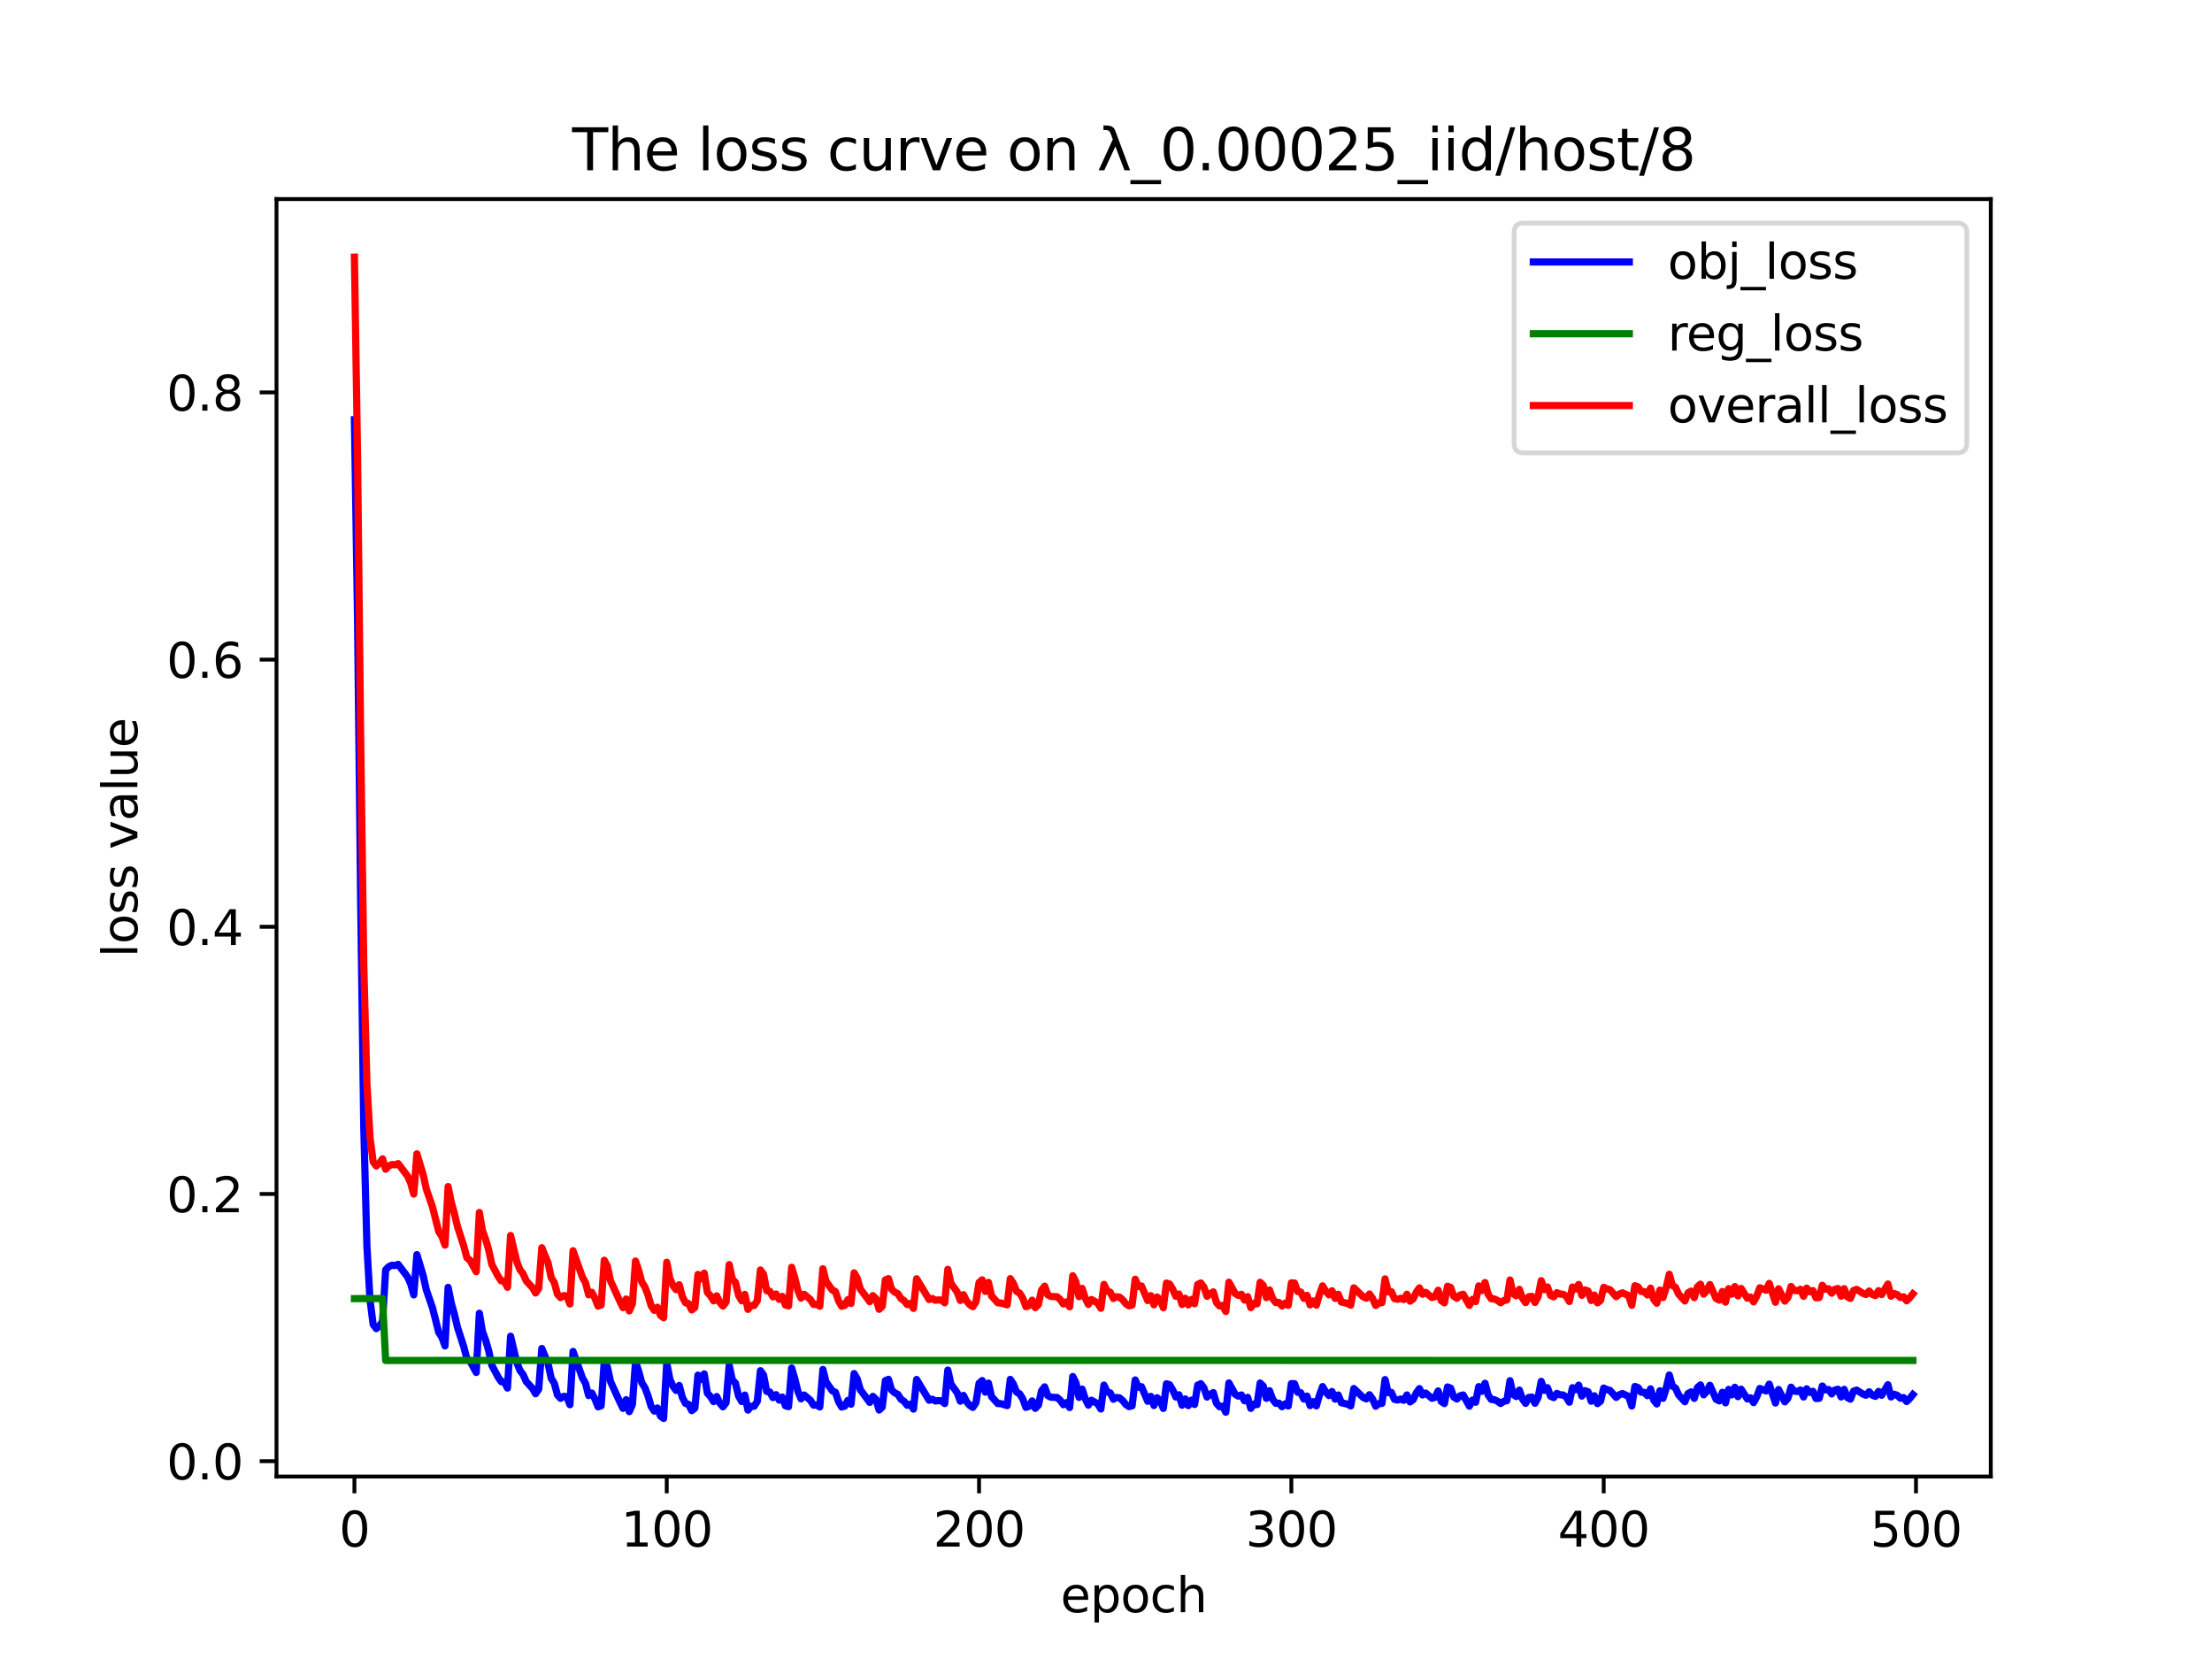 <?xml version="1.0" encoding="utf-8" standalone="no"?>
<!DOCTYPE svg PUBLIC "-//W3C//DTD SVG 1.1//EN"
  "http://www.w3.org/Graphics/SVG/1.1/DTD/svg11.dtd">
<svg xmlns:xlink="http://www.w3.org/1999/xlink" width="460.8pt" height="345.6pt" viewBox="0 0 460.8 345.6" xmlns="http://www.w3.org/2000/svg" version="1.1">
 <defs>
  <style type="text/css">*{stroke-linejoin: round; stroke-linecap: butt}</style>
 </defs>
 <g id="figure_1">
  <g id="patch_1">
   <path d="M 0 345.6 
L 460.8 345.6 
L 460.8 0 
L 0 0 
z
" style="fill: #ffffff"/>
  </g>
  <g id="axes_1">
   <g id="patch_2">
    <path d="M 57.6 307.584 
L 414.72 307.584 
L 414.72 41.472 
L 57.6 41.472 
z
" style="fill: #ffffff"/>
   </g>
   <g id="matplotlib.axis_1">
    <g id="xtick_1">
     <g id="line2d_1">
      <defs>
       <path id="m9afa1a0d72" d="M 0 0 
L 0 3.5 
" style="stroke: #000000; stroke-width: 0.8"/>
      </defs>
      <g>
       <use xlink:href="#m9afa1a0d72" x="73.833" y="307.584" style="stroke: #000000; stroke-width: 0.8"/>
      </g>
     </g>
     <g id="text_1">
      <!-- 0 -->
      <g transform="translate(70.651 322.182) scale(0.1 -0.1)">
       <defs>
        <path id="DejaVuSans-30" d="M 2034 4250 
Q 1547 4250 1301 3770 
Q 1056 3291 1056 2328 
Q 1056 1369 1301 889 
Q 1547 409 2034 409 
Q 2525 409 2770 889 
Q 3016 1369 3016 2328 
Q 3016 3291 2770 3770 
Q 2525 4250 2034 4250 
z
M 2034 4750 
Q 2819 4750 3233 4129 
Q 3647 3509 3647 2328 
Q 3647 1150 3233 529 
Q 2819 -91 2034 -91 
Q 1250 -91 836 529 
Q 422 1150 422 2328 
Q 422 3509 836 4129 
Q 1250 4750 2034 4750 
z
" transform="scale(0.016)"/>
       </defs>
       <use xlink:href="#DejaVuSans-30"/>
      </g>
     </g>
    </g>
    <g id="xtick_2">
     <g id="line2d_2">
      <g>
       <use xlink:href="#m9afa1a0d72" x="138.894" y="307.584" style="stroke: #000000; stroke-width: 0.8"/>
      </g>
     </g>
     <g id="text_2">
      <!-- 100 -->
      <g transform="translate(129.35 322.182) scale(0.1 -0.1)">
       <defs>
        <path id="DejaVuSans-31" d="M 794 531 
L 1825 531 
L 1825 4091 
L 703 3866 
L 703 4441 
L 1819 4666 
L 2450 4666 
L 2450 531 
L 3481 531 
L 3481 0 
L 794 0 
L 794 531 
z
" transform="scale(0.016)"/>
       </defs>
       <use xlink:href="#DejaVuSans-31"/>
       <use xlink:href="#DejaVuSans-30" x="63.623"/>
       <use xlink:href="#DejaVuSans-30" x="127.246"/>
      </g>
     </g>
    </g>
    <g id="xtick_3">
     <g id="line2d_3">
      <g>
       <use xlink:href="#m9afa1a0d72" x="203.955" y="307.584" style="stroke: #000000; stroke-width: 0.8"/>
      </g>
     </g>
     <g id="text_3">
      <!-- 200 -->
      <g transform="translate(194.411 322.182) scale(0.1 -0.1)">
       <defs>
        <path id="DejaVuSans-32" d="M 1228 531 
L 3431 531 
L 3431 0 
L 469 0 
L 469 531 
Q 828 903 1448 1529 
Q 2069 2156 2228 2338 
Q 2531 2678 2651 2914 
Q 2772 3150 2772 3378 
Q 2772 3750 2511 3984 
Q 2250 4219 1831 4219 
Q 1534 4219 1204 4116 
Q 875 4013 500 3803 
L 500 4441 
Q 881 4594 1212 4672 
Q 1544 4750 1819 4750 
Q 2544 4750 2975 4387 
Q 3406 4025 3406 3419 
Q 3406 3131 3298 2873 
Q 3191 2616 2906 2266 
Q 2828 2175 2409 1742 
Q 1991 1309 1228 531 
z
" transform="scale(0.016)"/>
       </defs>
       <use xlink:href="#DejaVuSans-32"/>
       <use xlink:href="#DejaVuSans-30" x="63.623"/>
       <use xlink:href="#DejaVuSans-30" x="127.246"/>
      </g>
     </g>
    </g>
    <g id="xtick_4">
     <g id="line2d_4">
      <g>
       <use xlink:href="#m9afa1a0d72" x="269.016" y="307.584" style="stroke: #000000; stroke-width: 0.8"/>
      </g>
     </g>
     <g id="text_4">
      <!-- 300 -->
      <g transform="translate(259.472 322.182) scale(0.1 -0.1)">
       <defs>
        <path id="DejaVuSans-33" d="M 2597 2516 
Q 3050 2419 3304 2112 
Q 3559 1806 3559 1356 
Q 3559 666 3084 287 
Q 2609 -91 1734 -91 
Q 1441 -91 1130 -33 
Q 819 25 488 141 
L 488 750 
Q 750 597 1062 519 
Q 1375 441 1716 441 
Q 2309 441 2620 675 
Q 2931 909 2931 1356 
Q 2931 1769 2642 2001 
Q 2353 2234 1838 2234 
L 1294 2234 
L 1294 2753 
L 1863 2753 
Q 2328 2753 2575 2939 
Q 2822 3125 2822 3475 
Q 2822 3834 2567 4026 
Q 2313 4219 1838 4219 
Q 1578 4219 1281 4162 
Q 984 4106 628 3988 
L 628 4550 
Q 988 4650 1302 4700 
Q 1616 4750 1894 4750 
Q 2613 4750 3031 4423 
Q 3450 4097 3450 3541 
Q 3450 3153 3228 2886 
Q 3006 2619 2597 2516 
z
" transform="scale(0.016)"/>
       </defs>
       <use xlink:href="#DejaVuSans-33"/>
       <use xlink:href="#DejaVuSans-30" x="63.623"/>
       <use xlink:href="#DejaVuSans-30" x="127.246"/>
      </g>
     </g>
    </g>
    <g id="xtick_5">
     <g id="line2d_5">
      <g>
       <use xlink:href="#m9afa1a0d72" x="334.077" y="307.584" style="stroke: #000000; stroke-width: 0.8"/>
      </g>
     </g>
     <g id="text_5">
      <!-- 400 -->
      <g transform="translate(324.533 322.182) scale(0.1 -0.1)">
       <defs>
        <path id="DejaVuSans-34" d="M 2419 4116 
L 825 1625 
L 2419 1625 
L 2419 4116 
z
M 2253 4666 
L 3047 4666 
L 3047 1625 
L 3713 1625 
L 3713 1100 
L 3047 1100 
L 3047 0 
L 2419 0 
L 2419 1100 
L 313 1100 
L 313 1709 
L 2253 4666 
z
" transform="scale(0.016)"/>
       </defs>
       <use xlink:href="#DejaVuSans-34"/>
       <use xlink:href="#DejaVuSans-30" x="63.623"/>
       <use xlink:href="#DejaVuSans-30" x="127.246"/>
      </g>
     </g>
    </g>
    <g id="xtick_6">
     <g id="line2d_6">
      <g>
       <use xlink:href="#m9afa1a0d72" x="399.138" y="307.584" style="stroke: #000000; stroke-width: 0.8"/>
      </g>
     </g>
     <g id="text_6">
      <!-- 500 -->
      <g transform="translate(389.594 322.182) scale(0.1 -0.1)">
       <defs>
        <path id="DejaVuSans-35" d="M 691 4666 
L 3169 4666 
L 3169 4134 
L 1269 4134 
L 1269 2991 
Q 1406 3038 1543 3061 
Q 1681 3084 1819 3084 
Q 2600 3084 3056 2656 
Q 3513 2228 3513 1497 
Q 3513 744 3044 326 
Q 2575 -91 1722 -91 
Q 1428 -91 1123 -41 
Q 819 9 494 109 
L 494 744 
Q 775 591 1075 516 
Q 1375 441 1709 441 
Q 2250 441 2565 725 
Q 2881 1009 2881 1497 
Q 2881 1984 2565 2268 
Q 2250 2553 1709 2553 
Q 1456 2553 1204 2497 
Q 953 2441 691 2322 
L 691 4666 
z
" transform="scale(0.016)"/>
       </defs>
       <use xlink:href="#DejaVuSans-35"/>
       <use xlink:href="#DejaVuSans-30" x="63.623"/>
       <use xlink:href="#DejaVuSans-30" x="127.246"/>
      </g>
     </g>
    </g>
    <g id="text_7">
     <!-- epoch -->
     <g transform="translate(220.932 335.861) scale(0.1 -0.1)">
      <defs>
       <path id="DejaVuSans-65" d="M 3597 1894 
L 3597 1613 
L 953 1613 
Q 991 1019 1311 708 
Q 1631 397 2203 397 
Q 2534 397 2845 478 
Q 3156 559 3463 722 
L 3463 178 
Q 3153 47 2828 -22 
Q 2503 -91 2169 -91 
Q 1331 -91 842 396 
Q 353 884 353 1716 
Q 353 2575 817 3079 
Q 1281 3584 2069 3584 
Q 2775 3584 3186 3129 
Q 3597 2675 3597 1894 
z
M 3022 2063 
Q 3016 2534 2758 2815 
Q 2500 3097 2075 3097 
Q 1594 3097 1305 2825 
Q 1016 2553 972 2059 
L 3022 2063 
z
" transform="scale(0.016)"/>
       <path id="DejaVuSans-70" d="M 1159 525 
L 1159 -1331 
L 581 -1331 
L 581 3500 
L 1159 3500 
L 1159 2969 
Q 1341 3281 1617 3432 
Q 1894 3584 2278 3584 
Q 2916 3584 3314 3078 
Q 3713 2572 3713 1747 
Q 3713 922 3314 415 
Q 2916 -91 2278 -91 
Q 1894 -91 1617 61 
Q 1341 213 1159 525 
z
M 3116 1747 
Q 3116 2381 2855 2742 
Q 2594 3103 2138 3103 
Q 1681 3103 1420 2742 
Q 1159 2381 1159 1747 
Q 1159 1113 1420 752 
Q 1681 391 2138 391 
Q 2594 391 2855 752 
Q 3116 1113 3116 1747 
z
" transform="scale(0.016)"/>
       <path id="DejaVuSans-6f" d="M 1959 3097 
Q 1497 3097 1228 2736 
Q 959 2375 959 1747 
Q 959 1119 1226 758 
Q 1494 397 1959 397 
Q 2419 397 2687 759 
Q 2956 1122 2956 1747 
Q 2956 2369 2687 2733 
Q 2419 3097 1959 3097 
z
M 1959 3584 
Q 2709 3584 3137 3096 
Q 3566 2609 3566 1747 
Q 3566 888 3137 398 
Q 2709 -91 1959 -91 
Q 1206 -91 779 398 
Q 353 888 353 1747 
Q 353 2609 779 3096 
Q 1206 3584 1959 3584 
z
" transform="scale(0.016)"/>
       <path id="DejaVuSans-63" d="M 3122 3366 
L 3122 2828 
Q 2878 2963 2633 3030 
Q 2388 3097 2138 3097 
Q 1578 3097 1268 2742 
Q 959 2388 959 1747 
Q 959 1106 1268 751 
Q 1578 397 2138 397 
Q 2388 397 2633 464 
Q 2878 531 3122 666 
L 3122 134 
Q 2881 22 2623 -34 
Q 2366 -91 2075 -91 
Q 1284 -91 818 406 
Q 353 903 353 1747 
Q 353 2603 823 3093 
Q 1294 3584 2113 3584 
Q 2378 3584 2631 3529 
Q 2884 3475 3122 3366 
z
" transform="scale(0.016)"/>
       <path id="DejaVuSans-68" d="M 3513 2113 
L 3513 0 
L 2938 0 
L 2938 2094 
Q 2938 2591 2744 2837 
Q 2550 3084 2163 3084 
Q 1697 3084 1428 2787 
Q 1159 2491 1159 1978 
L 1159 0 
L 581 0 
L 581 4863 
L 1159 4863 
L 1159 2956 
Q 1366 3272 1645 3428 
Q 1925 3584 2291 3584 
Q 2894 3584 3203 3211 
Q 3513 2838 3513 2113 
z
" transform="scale(0.016)"/>
      </defs>
      <use xlink:href="#DejaVuSans-65"/>
      <use xlink:href="#DejaVuSans-70" x="61.523"/>
      <use xlink:href="#DejaVuSans-6f" x="125"/>
      <use xlink:href="#DejaVuSans-63" x="186.182"/>
      <use xlink:href="#DejaVuSans-68" x="241.162"/>
     </g>
    </g>
   </g>
   <g id="matplotlib.axis_2">
    <g id="ytick_1">
     <g id="line2d_7">
      <defs>
       <path id="m47690a3ca1" d="M 0 0 
L -3.5 0 
" style="stroke: #000000; stroke-width: 0.8"/>
      </defs>
      <g>
       <use xlink:href="#m47690a3ca1" x="57.6" y="304.392" style="stroke: #000000; stroke-width: 0.8"/>
      </g>
     </g>
     <g id="text_8">
      <!-- 0.0 -->
      <g transform="translate(34.697 308.191) scale(0.1 -0.1)">
       <defs>
        <path id="DejaVuSans-2e" d="M 684 794 
L 1344 794 
L 1344 0 
L 684 0 
L 684 794 
z
" transform="scale(0.016)"/>
       </defs>
       <use xlink:href="#DejaVuSans-30"/>
       <use xlink:href="#DejaVuSans-2e" x="63.623"/>
       <use xlink:href="#DejaVuSans-30" x="95.41"/>
      </g>
     </g>
    </g>
    <g id="ytick_2">
     <g id="line2d_8">
      <g>
       <use xlink:href="#m47690a3ca1" x="57.6" y="248.731" style="stroke: #000000; stroke-width: 0.8"/>
      </g>
     </g>
     <g id="text_9">
      <!-- 0.2 -->
      <g transform="translate(34.697 252.53) scale(0.1 -0.1)">
       <use xlink:href="#DejaVuSans-30"/>
       <use xlink:href="#DejaVuSans-2e" x="63.623"/>
       <use xlink:href="#DejaVuSans-32" x="95.41"/>
      </g>
     </g>
    </g>
    <g id="ytick_3">
     <g id="line2d_9">
      <g>
       <use xlink:href="#m47690a3ca1" x="57.6" y="193.069" style="stroke: #000000; stroke-width: 0.8"/>
      </g>
     </g>
     <g id="text_10">
      <!-- 0.4 -->
      <g transform="translate(34.697 196.868) scale(0.1 -0.1)">
       <use xlink:href="#DejaVuSans-30"/>
       <use xlink:href="#DejaVuSans-2e" x="63.623"/>
       <use xlink:href="#DejaVuSans-34" x="95.41"/>
      </g>
     </g>
    </g>
    <g id="ytick_4">
     <g id="line2d_10">
      <g>
       <use xlink:href="#m47690a3ca1" x="57.6" y="137.408" style="stroke: #000000; stroke-width: 0.8"/>
      </g>
     </g>
     <g id="text_11">
      <!-- 0.6 -->
      <g transform="translate(34.697 141.207) scale(0.1 -0.1)">
       <defs>
        <path id="DejaVuSans-36" d="M 2113 2584 
Q 1688 2584 1439 2293 
Q 1191 2003 1191 1497 
Q 1191 994 1439 701 
Q 1688 409 2113 409 
Q 2538 409 2786 701 
Q 3034 994 3034 1497 
Q 3034 2003 2786 2293 
Q 2538 2584 2113 2584 
z
M 3366 4563 
L 3366 3988 
Q 3128 4100 2886 4159 
Q 2644 4219 2406 4219 
Q 1781 4219 1451 3797 
Q 1122 3375 1075 2522 
Q 1259 2794 1537 2939 
Q 1816 3084 2150 3084 
Q 2853 3084 3261 2657 
Q 3669 2231 3669 1497 
Q 3669 778 3244 343 
Q 2819 -91 2113 -91 
Q 1303 -91 875 529 
Q 447 1150 447 2328 
Q 447 3434 972 4092 
Q 1497 4750 2381 4750 
Q 2619 4750 2861 4703 
Q 3103 4656 3366 4563 
z
" transform="scale(0.016)"/>
       </defs>
       <use xlink:href="#DejaVuSans-30"/>
       <use xlink:href="#DejaVuSans-2e" x="63.623"/>
       <use xlink:href="#DejaVuSans-36" x="95.41"/>
      </g>
     </g>
    </g>
    <g id="ytick_5">
     <g id="line2d_11">
      <g>
       <use xlink:href="#m47690a3ca1" x="57.6" y="81.746" style="stroke: #000000; stroke-width: 0.8"/>
      </g>
     </g>
     <g id="text_12">
      <!-- 0.8 -->
      <g transform="translate(34.697 85.545) scale(0.1 -0.1)">
       <defs>
        <path id="DejaVuSans-38" d="M 2034 2216 
Q 1584 2216 1326 1975 
Q 1069 1734 1069 1313 
Q 1069 891 1326 650 
Q 1584 409 2034 409 
Q 2484 409 2743 651 
Q 3003 894 3003 1313 
Q 3003 1734 2745 1975 
Q 2488 2216 2034 2216 
z
M 1403 2484 
Q 997 2584 770 2862 
Q 544 3141 544 3541 
Q 544 4100 942 4425 
Q 1341 4750 2034 4750 
Q 2731 4750 3128 4425 
Q 3525 4100 3525 3541 
Q 3525 3141 3298 2862 
Q 3072 2584 2669 2484 
Q 3125 2378 3379 2068 
Q 3634 1759 3634 1313 
Q 3634 634 3220 271 
Q 2806 -91 2034 -91 
Q 1263 -91 848 271 
Q 434 634 434 1313 
Q 434 1759 690 2068 
Q 947 2378 1403 2484 
z
M 1172 3481 
Q 1172 3119 1398 2916 
Q 1625 2713 2034 2713 
Q 2441 2713 2670 2916 
Q 2900 3119 2900 3481 
Q 2900 3844 2670 4047 
Q 2441 4250 2034 4250 
Q 1625 4250 1398 4047 
Q 1172 3844 1172 3481 
z
" transform="scale(0.016)"/>
       </defs>
       <use xlink:href="#DejaVuSans-30"/>
       <use xlink:href="#DejaVuSans-2e" x="63.623"/>
       <use xlink:href="#DejaVuSans-38" x="95.41"/>
      </g>
     </g>
    </g>
    <g id="text_13">
     <!-- loss value -->
     <g transform="translate(28.617 199.433) rotate(-90) scale(0.1 -0.1)">
      <defs>
       <path id="DejaVuSans-6c" d="M 603 4863 
L 1178 4863 
L 1178 0 
L 603 0 
L 603 4863 
z
" transform="scale(0.016)"/>
       <path id="DejaVuSans-73" d="M 2834 3397 
L 2834 2853 
Q 2591 2978 2328 3040 
Q 2066 3103 1784 3103 
Q 1356 3103 1142 2972 
Q 928 2841 928 2578 
Q 928 2378 1081 2264 
Q 1234 2150 1697 2047 
L 1894 2003 
Q 2506 1872 2764 1633 
Q 3022 1394 3022 966 
Q 3022 478 2636 193 
Q 2250 -91 1575 -91 
Q 1294 -91 989 -36 
Q 684 19 347 128 
L 347 722 
Q 666 556 975 473 
Q 1284 391 1588 391 
Q 1994 391 2212 530 
Q 2431 669 2431 922 
Q 2431 1156 2273 1281 
Q 2116 1406 1581 1522 
L 1381 1569 
Q 847 1681 609 1914 
Q 372 2147 372 2553 
Q 372 3047 722 3315 
Q 1072 3584 1716 3584 
Q 2034 3584 2315 3537 
Q 2597 3491 2834 3397 
z
" transform="scale(0.016)"/>
       <path id="DejaVuSans-20" transform="scale(0.016)"/>
       <path id="DejaVuSans-76" d="M 191 3500 
L 800 3500 
L 1894 563 
L 2988 3500 
L 3597 3500 
L 2284 0 
L 1503 0 
L 191 3500 
z
" transform="scale(0.016)"/>
       <path id="DejaVuSans-61" d="M 2194 1759 
Q 1497 1759 1228 1600 
Q 959 1441 959 1056 
Q 959 750 1161 570 
Q 1363 391 1709 391 
Q 2188 391 2477 730 
Q 2766 1069 2766 1631 
L 2766 1759 
L 2194 1759 
z
M 3341 1997 
L 3341 0 
L 2766 0 
L 2766 531 
Q 2569 213 2275 61 
Q 1981 -91 1556 -91 
Q 1019 -91 701 211 
Q 384 513 384 1019 
Q 384 1609 779 1909 
Q 1175 2209 1959 2209 
L 2766 2209 
L 2766 2266 
Q 2766 2663 2505 2880 
Q 2244 3097 1772 3097 
Q 1472 3097 1187 3025 
Q 903 2953 641 2809 
L 641 3341 
Q 956 3463 1253 3523 
Q 1550 3584 1831 3584 
Q 2591 3584 2966 3190 
Q 3341 2797 3341 1997 
z
" transform="scale(0.016)"/>
       <path id="DejaVuSans-75" d="M 544 1381 
L 544 3500 
L 1119 3500 
L 1119 1403 
Q 1119 906 1312 657 
Q 1506 409 1894 409 
Q 2359 409 2629 706 
Q 2900 1003 2900 1516 
L 2900 3500 
L 3475 3500 
L 3475 0 
L 2900 0 
L 2900 538 
Q 2691 219 2414 64 
Q 2138 -91 1772 -91 
Q 1169 -91 856 284 
Q 544 659 544 1381 
z
M 1991 3584 
L 1991 3584 
z
" transform="scale(0.016)"/>
      </defs>
      <use xlink:href="#DejaVuSans-6c"/>
      <use xlink:href="#DejaVuSans-6f" x="27.783"/>
      <use xlink:href="#DejaVuSans-73" x="88.965"/>
      <use xlink:href="#DejaVuSans-73" x="141.064"/>
      <use xlink:href="#DejaVuSans-20" x="193.164"/>
      <use xlink:href="#DejaVuSans-76" x="224.951"/>
      <use xlink:href="#DejaVuSans-61" x="284.131"/>
      <use xlink:href="#DejaVuSans-6c" x="345.41"/>
      <use xlink:href="#DejaVuSans-75" x="373.193"/>
      <use xlink:href="#DejaVuSans-65" x="436.572"/>
     </g>
    </g>
   </g>
   <g id="line2d_12">
    <path d="M 73.833 87.431 
L 74.483 128.895 
L 75.134 187.93 
L 75.785 235.048 
L 76.435 259.646 
L 77.086 270.845 
L 77.736 275.9 
L 78.387 276.776 
L 79.038 276.198 
L 79.688 275.289 
L 80.339 264.544 
L 80.989 263.858 
L 81.64 263.58 
L 82.291 263.638 
L 82.941 263.393 
L 84.893 265.993 
L 85.544 267.43 
L 86.194 269.753 
L 86.845 261.365 
L 88.146 265.686 
L 88.797 268.655 
L 90.098 272.451 
L 91.399 277.568 
L 92.05 278.569 
L 92.7 280.381 
L 93.351 268.185 
L 94.002 271.438 
L 94.652 273.751 
L 95.303 276.517 
L 96.604 280.532 
L 97.255 283.007 
L 97.905 283.517 
L 99.207 285.91 
L 99.857 273.567 
L 100.508 277.383 
L 101.158 279.155 
L 101.809 281.403 
L 102.46 284.418 
L 103.761 286.861 
L 104.411 287.823 
L 105.062 287.867 
L 105.713 289.158 
L 106.363 278.359 
L 107.664 283.835 
L 108.315 285.496 
L 108.966 286.325 
L 109.616 287.8 
L 110.918 289.222 
L 111.568 290.34 
L 112.219 289.406 
L 112.869 280.913 
L 114.171 284.066 
L 114.821 287.123 
L 115.472 288.167 
L 116.122 290.584 
L 116.773 291.299 
L 117.424 290.887 
L 118.074 290.955 
L 118.725 292.628 
L 119.375 281.531 
L 121.327 287.046 
L 121.978 288.192 
L 122.629 290.722 
L 123.279 290.187 
L 123.93 291.421 
L 124.58 293.064 
L 125.231 292.848 
L 125.882 283.511 
L 126.532 284.773 
L 127.183 287.811 
L 129.135 292.065 
L 129.785 293.389 
L 130.436 291.583 
L 131.086 294.066 
L 131.737 292.606 
L 132.388 283.684 
L 133.038 285.592 
L 133.689 288.031 
L 134.339 289.072 
L 134.99 290.771 
L 135.641 292.975 
L 136.291 293.953 
L 136.942 293.312 
L 137.593 295.004 
L 138.243 295.488 
L 138.894 283.935 
L 139.544 287.309 
L 140.195 288.772 
L 140.846 289.651 
L 141.496 288.619 
L 142.147 291.108 
L 142.797 292.358 
L 143.448 292.545 
L 144.099 293.863 
L 144.749 293.346 
L 145.4 286.468 
L 146.05 287.368 
L 146.701 286.205 
L 147.352 290.216 
L 148.002 290.915 
L 148.653 291.976 
L 149.304 290.932 
L 149.954 292.299 
L 150.605 293.062 
L 151.255 292.212 
L 151.906 284.424 
L 152.557 287.474 
L 153.207 288.125 
L 153.858 290.815 
L 154.508 291.965 
L 155.159 290.617 
L 155.81 293.75 
L 156.46 292.963 
L 157.111 292.942 
L 157.761 291.913 
L 158.412 285.54 
L 159.063 286.44 
L 159.713 289.858 
L 160.364 289.976 
L 161.015 291.147 
L 161.665 290.538 
L 162.316 291.659 
L 162.966 291.04 
L 163.617 292.845 
L 164.268 293.033 
L 164.918 284.987 
L 165.569 287.194 
L 166.219 289.845 
L 166.87 291.406 
L 167.521 290.609 
L 168.822 291.695 
L 169.472 292.721 
L 170.123 292.689 
L 170.774 293.093 
L 171.424 285.282 
L 172.075 287.89 
L 173.376 289.721 
L 174.027 290.028 
L 174.677 291.96 
L 175.328 293.105 
L 175.979 292.924 
L 176.629 291.725 
L 177.28 292.523 
L 177.93 286.14 
L 178.581 287.268 
L 179.232 289.531 
L 180.533 291.254 
L 181.183 292.153 
L 181.834 290.885 
L 182.485 291.537 
L 183.135 293.735 
L 183.786 293.116 
L 184.436 287.606 
L 185.087 287.338 
L 185.738 289.568 
L 186.388 290.15 
L 187.039 290.471 
L 187.69 291.498 
L 188.34 291.927 
L 188.991 292.745 
L 189.641 292.514 
L 190.292 293.544 
L 190.943 287.369 
L 193.545 291.693 
L 194.196 291.472 
L 194.846 291.849 
L 195.497 291.773 
L 196.147 291.817 
L 196.798 292.381 
L 197.449 285.413 
L 198.099 288.329 
L 199.401 290.135 
L 200.051 291.892 
L 200.702 290.691 
L 201.352 291.991 
L 202.003 292.759 
L 202.654 293.188 
L 203.304 292.197 
L 203.955 288.157 
L 204.605 287.596 
L 205.256 290.01 
L 205.907 288.125 
L 206.557 290.941 
L 207.858 292.383 
L 208.509 292.406 
L 209.81 292.813 
L 210.461 287.351 
L 211.112 288.335 
L 211.762 289.994 
L 212.413 290.358 
L 213.063 291.415 
L 213.714 293.188 
L 214.365 292.951 
L 215.015 291.833 
L 215.666 293.391 
L 216.316 292.716 
L 216.967 289.74 
L 217.618 288.91 
L 218.268 290.726 
L 218.919 291.065 
L 220.22 291.127 
L 220.871 291.698 
L 221.521 292.628 
L 222.172 292.184 
L 222.822 293.215 
L 223.473 286.747 
L 224.124 288.004 
L 224.774 291.1 
L 225.425 289.384 
L 226.076 291.402 
L 226.726 292.718 
L 227.377 291.693 
L 228.678 292.447 
L 229.329 293.518 
L 229.979 288.543 
L 230.63 289.96 
L 231.28 290.167 
L 231.931 291.481 
L 232.582 291.118 
L 233.232 291.209 
L 233.883 291.764 
L 234.533 292.582 
L 235.184 293.014 
L 235.835 292.858 
L 236.485 287.473 
L 237.136 288.987 
L 237.787 288.869 
L 239.088 291.915 
L 239.738 290.892 
L 240.389 292.794 
L 241.04 291.177 
L 241.69 291.795 
L 242.341 293.404 
L 242.991 288.268 
L 243.642 288.468 
L 244.293 289.537 
L 244.943 291.021 
L 245.594 290.556 
L 246.244 292.732 
L 246.895 291.421 
L 247.546 292.811 
L 248.196 291.677 
L 248.847 292.579 
L 249.498 288.558 
L 250.148 288.25 
L 250.799 289.126 
L 251.449 291.03 
L 252.1 290.484 
L 252.751 290.1 
L 253.401 292.309 
L 254.052 293.042 
L 254.702 292.918 
L 255.353 294.19 
L 256.004 288.092 
L 257.305 290.453 
L 257.955 290.838 
L 258.606 290.601 
L 259.257 291.809 
L 259.907 291.097 
L 260.558 293.393 
L 261.208 292.499 
L 261.859 292.606 
L 262.51 288.116 
L 263.16 288.74 
L 263.811 291.306 
L 264.462 289.711 
L 265.112 291.491 
L 265.763 292.333 
L 266.413 292.303 
L 267.064 293.039 
L 267.715 292.451 
L 268.365 292.894 
L 269.016 288.234 
L 269.666 288.25 
L 270.317 290.029 
L 270.968 290.134 
L 271.618 291.455 
L 272.269 290.834 
L 272.919 292.819 
L 273.57 291.992 
L 274.221 292.873 
L 274.871 290.622 
L 275.522 288.849 
L 276.173 289.958 
L 276.823 290.717 
L 277.474 289.869 
L 278.124 291.463 
L 278.775 290.599 
L 279.426 292.215 
L 280.727 292.52 
L 281.377 292.877 
L 282.028 289.257 
L 283.98 291.13 
L 284.63 291.412 
L 285.281 290.55 
L 285.932 291.455 
L 286.582 292.937 
L 287.233 292.41 
L 287.884 292.355 
L 288.534 287.395 
L 289.185 290.108 
L 289.835 290.051 
L 290.486 291.51 
L 291.137 291.65 
L 291.787 291.443 
L 292.438 291.707 
L 293.088 290.597 
L 293.739 292.041 
L 294.39 291.571 
L 295.04 290.166 
L 295.691 289.27 
L 296.341 290.594 
L 296.992 290.199 
L 298.293 291.289 
L 298.944 291.101 
L 299.595 289.759 
L 300.245 291.953 
L 300.896 292.388 
L 301.546 288.926 
L 302.197 289.185 
L 302.848 291.024 
L 303.498 291.437 
L 304.149 290.781 
L 304.799 290.596 
L 306.101 292.921 
L 306.751 291.663 
L 307.402 292.118 
L 308.052 288.856 
L 308.703 289.84 
L 309.354 288.158 
L 310.004 290.605 
L 310.655 291.526 
L 311.305 291.586 
L 311.956 291.89 
L 312.607 292.378 
L 313.257 291.921 
L 313.908 291.785 
L 314.559 287.627 
L 315.209 290.475 
L 315.86 290.921 
L 316.51 289.582 
L 317.161 291.434 
L 317.812 292.346 
L 318.462 291.118 
L 319.113 291.033 
L 319.763 292.319 
L 320.414 291.096 
L 321.065 287.762 
L 321.715 289.638 
L 322.366 289.08 
L 323.016 290.854 
L 323.667 291.142 
L 324.318 290.269 
L 324.968 290.556 
L 325.619 290.598 
L 326.27 291.02 
L 326.92 292.107 
L 327.571 289.086 
L 328.221 289.503 
L 328.872 288.556 
L 329.523 290.829 
L 330.173 289.693 
L 330.824 289.933 
L 331.474 291.905 
L 332.125 290.766 
L 332.776 292.396 
L 333.426 291.884 
L 334.077 289.159 
L 334.727 289.467 
L 335.378 289.645 
L 336.679 291.102 
L 337.33 290.563 
L 337.981 290.3 
L 339.282 290.9 
L 339.932 292.904 
L 340.583 288.82 
L 341.234 289.06 
L 341.884 290.024 
L 342.535 290.054 
L 343.185 290.744 
L 343.836 289.326 
L 344.487 291.659 
L 345.137 292.469 
L 345.788 289.723 
L 346.438 291.293 
L 347.089 289.203 
L 347.74 286.432 
L 348.39 288.758 
L 349.041 289.164 
L 349.691 290.587 
L 350.993 291.999 
L 351.643 290.309 
L 352.294 289.954 
L 352.945 291.305 
L 353.595 289.054 
L 354.246 288.5 
L 354.896 290.57 
L 355.547 289.856 
L 356.198 288.578 
L 357.499 291.489 
L 358.149 291.83 
L 358.8 290.033 
L 359.451 292.239 
L 360.101 289.44 
L 360.752 290.58 
L 361.402 288.997 
L 362.053 290.95 
L 362.704 289.394 
L 364.005 291.43 
L 364.656 291.181 
L 365.306 292.19 
L 365.957 290.997 
L 366.607 289.245 
L 367.909 289.768 
L 368.559 288.339 
L 369.86 292.275 
L 370.511 289.458 
L 371.812 292.03 
L 372.463 291.255 
L 373.113 288.975 
L 373.764 289.797 
L 374.415 289.877 
L 375.065 289.557 
L 375.716 291.021 
L 376.367 289.321 
L 377.017 290.07 
L 377.668 289.835 
L 378.318 291.343 
L 378.969 291.289 
L 379.62 288.729 
L 380.27 289.535 
L 380.921 289.458 
L 381.571 290.386 
L 382.222 289.574 
L 382.873 289.408 
L 383.523 291.004 
L 384.174 289.434 
L 384.824 291.129 
L 385.475 291.466 
L 386.126 289.813 
L 386.776 289.576 
L 388.078 290.409 
L 388.728 290.654 
L 389.379 289.932 
L 390.029 290.636 
L 390.68 290.885 
L 391.331 289.858 
L 391.981 290.663 
L 393.282 288.468 
L 393.933 291.009 
L 394.584 290.453 
L 395.234 290.668 
L 395.885 291.281 
L 396.535 291.136 
L 397.186 291.962 
L 397.837 291.328 
L 398.487 290.52 
L 398.487 290.52 
" clip-path="url(#p172cbac080)" style="fill: none; stroke: #0000ff; stroke-width: 1.5; stroke-linecap: square"/>
   </g>
   <g id="line2d_13">
    <path d="M 73.833 270.529 
L 79.688 270.507 
L 80.339 283.417 
L 97.905 283.396 
L 398.487 283.409 
L 398.487 283.409 
" clip-path="url(#p172cbac080)" style="fill: none; stroke: #008000; stroke-width: 1.5; stroke-linecap: square"/>
   </g>
   <g id="line2d_14">
    <path d="M 73.833 53.568 
L 74.483 95.031 
L 75.134 154.065 
L 75.785 201.181 
L 76.435 225.776 
L 77.086 236.972 
L 77.736 242.024 
L 78.387 242.897 
L 79.038 242.316 
L 79.688 241.404 
L 80.339 243.569 
L 80.989 242.878 
L 81.64 242.596 
L 82.291 242.65 
L 82.941 242.402 
L 84.893 244.993 
L 85.544 246.427 
L 86.194 248.748 
L 86.845 240.365 
L 88.146 244.685 
L 88.797 247.653 
L 90.098 251.449 
L 91.399 256.566 
L 92.05 257.566 
L 92.7 259.378 
L 93.351 247.187 
L 94.002 250.44 
L 94.652 252.754 
L 95.303 255.52 
L 96.604 259.536 
L 97.255 262.011 
L 97.905 262.521 
L 99.207 264.915 
L 99.857 252.575 
L 100.508 256.391 
L 101.158 258.163 
L 101.809 260.412 
L 102.46 263.428 
L 103.761 265.871 
L 104.411 266.833 
L 105.062 266.877 
L 105.713 268.168 
L 106.363 257.372 
L 107.664 262.848 
L 108.315 264.51 
L 108.966 265.339 
L 109.616 266.814 
L 110.918 268.236 
L 111.568 269.353 
L 112.219 268.419 
L 112.869 259.929 
L 114.171 263.082 
L 114.821 266.139 
L 115.472 267.183 
L 116.122 269.6 
L 116.773 270.315 
L 117.424 269.903 
L 118.074 269.97 
L 118.725 271.643 
L 119.375 260.548 
L 121.327 266.063 
L 121.978 267.209 
L 122.629 269.739 
L 123.279 269.203 
L 123.93 270.438 
L 124.58 272.08 
L 125.231 271.864 
L 125.882 262.529 
L 126.532 263.791 
L 127.183 266.828 
L 129.135 271.082 
L 129.785 272.406 
L 130.436 270.599 
L 131.086 273.083 
L 131.737 271.622 
L 132.388 262.702 
L 133.038 264.61 
L 133.689 267.048 
L 134.339 268.09 
L 134.99 269.788 
L 135.641 271.992 
L 136.291 272.97 
L 136.942 272.328 
L 137.593 274.02 
L 138.243 274.504 
L 138.894 262.953 
L 139.544 266.326 
L 140.195 267.789 
L 140.846 268.668 
L 141.496 267.636 
L 142.147 270.125 
L 142.797 271.375 
L 143.448 271.562 
L 144.099 272.88 
L 144.749 272.363 
L 145.4 265.485 
L 146.05 266.386 
L 146.701 265.222 
L 147.352 269.233 
L 148.002 269.932 
L 148.653 270.993 
L 149.304 269.949 
L 149.954 271.316 
L 150.605 272.079 
L 151.255 271.229 
L 151.906 263.441 
L 152.557 266.492 
L 153.207 267.143 
L 153.858 269.833 
L 154.508 270.983 
L 155.159 269.634 
L 155.81 272.768 
L 156.46 271.981 
L 157.111 271.959 
L 157.761 270.93 
L 158.412 264.557 
L 159.063 265.457 
L 159.713 268.875 
L 160.364 268.993 
L 161.015 270.164 
L 161.665 269.556 
L 162.316 270.677 
L 162.966 270.057 
L 163.617 271.862 
L 164.268 272.05 
L 164.918 264.004 
L 165.569 266.211 
L 166.219 268.863 
L 166.87 270.423 
L 167.521 269.627 
L 168.822 270.712 
L 169.472 271.738 
L 170.123 271.706 
L 170.774 272.11 
L 171.424 264.3 
L 172.075 266.908 
L 173.376 268.739 
L 174.027 269.046 
L 174.677 270.977 
L 175.328 272.122 
L 175.979 271.941 
L 176.629 270.742 
L 177.28 271.54 
L 177.93 265.158 
L 178.581 266.286 
L 179.232 268.549 
L 180.533 270.271 
L 181.183 271.17 
L 181.834 269.902 
L 182.485 270.555 
L 183.135 272.752 
L 183.786 272.133 
L 184.436 266.623 
L 185.087 266.355 
L 185.738 268.586 
L 186.388 269.167 
L 187.039 269.488 
L 187.69 270.516 
L 188.34 270.945 
L 188.991 271.763 
L 189.641 271.531 
L 190.292 272.562 
L 190.943 266.386 
L 193.545 270.71 
L 194.196 270.49 
L 194.846 270.866 
L 195.497 270.79 
L 196.147 270.835 
L 196.798 271.399 
L 197.449 264.43 
L 198.099 267.347 
L 199.401 269.153 
L 200.051 270.909 
L 200.702 269.708 
L 201.352 271.008 
L 202.003 271.776 
L 202.654 272.205 
L 203.304 271.214 
L 203.955 267.175 
L 204.605 266.614 
L 205.256 269.028 
L 205.907 267.143 
L 206.557 269.958 
L 207.858 271.4 
L 208.509 271.423 
L 209.81 271.83 
L 210.461 266.368 
L 211.112 267.353 
L 211.762 269.011 
L 212.413 269.375 
L 213.063 270.432 
L 213.714 272.205 
L 214.365 271.969 
L 215.015 270.85 
L 215.666 272.408 
L 216.316 271.733 
L 216.967 268.757 
L 217.618 267.928 
L 218.268 269.743 
L 218.919 270.082 
L 220.22 270.144 
L 220.871 270.716 
L 221.521 271.646 
L 222.172 271.202 
L 222.822 272.232 
L 223.473 265.764 
L 224.124 267.022 
L 224.774 270.117 
L 225.425 268.401 
L 226.076 270.419 
L 226.726 271.735 
L 227.377 270.711 
L 228.678 271.464 
L 229.329 272.535 
L 229.979 267.561 
L 230.63 268.977 
L 231.28 269.184 
L 231.931 270.498 
L 232.582 270.135 
L 233.232 270.226 
L 233.883 270.781 
L 234.533 271.599 
L 235.184 272.031 
L 235.835 271.875 
L 236.485 266.49 
L 237.136 268.004 
L 237.787 267.886 
L 239.088 270.932 
L 239.738 269.91 
L 240.389 271.811 
L 241.04 270.194 
L 241.69 270.812 
L 242.341 272.422 
L 242.991 267.285 
L 243.642 267.485 
L 244.293 268.554 
L 244.943 270.038 
L 245.594 269.573 
L 246.244 271.749 
L 246.895 270.438 
L 247.546 271.828 
L 248.196 270.694 
L 248.847 271.596 
L 249.498 267.576 
L 250.148 267.267 
L 250.799 268.143 
L 251.449 270.047 
L 252.1 269.502 
L 252.751 269.117 
L 253.401 271.326 
L 254.052 272.059 
L 254.702 271.935 
L 255.353 273.207 
L 256.004 267.109 
L 257.305 269.47 
L 257.955 269.855 
L 258.606 269.618 
L 259.257 270.826 
L 259.907 270.114 
L 260.558 272.41 
L 261.208 271.516 
L 261.859 271.623 
L 262.51 267.133 
L 263.16 267.757 
L 263.811 270.323 
L 264.462 268.728 
L 265.112 270.508 
L 265.763 271.35 
L 266.413 271.32 
L 267.064 272.056 
L 267.715 271.468 
L 268.365 271.911 
L 269.016 267.251 
L 269.666 267.267 
L 270.317 269.046 
L 270.968 269.151 
L 271.618 270.473 
L 272.269 269.851 
L 272.919 271.836 
L 273.57 271.009 
L 274.221 271.89 
L 274.871 269.639 
L 275.522 267.866 
L 276.173 268.975 
L 276.823 269.734 
L 277.474 268.886 
L 278.124 270.48 
L 278.775 269.616 
L 279.426 271.232 
L 280.727 271.537 
L 281.377 271.894 
L 282.028 268.274 
L 283.98 270.147 
L 284.63 270.429 
L 285.281 269.567 
L 285.932 270.473 
L 286.582 271.954 
L 287.233 271.427 
L 287.884 271.372 
L 288.534 266.412 
L 289.185 269.125 
L 289.835 269.068 
L 290.486 270.527 
L 291.137 270.667 
L 291.787 270.46 
L 292.438 270.724 
L 293.088 269.614 
L 293.739 271.058 
L 294.39 270.588 
L 295.04 269.183 
L 295.691 268.287 
L 296.341 269.611 
L 296.992 269.216 
L 298.293 270.306 
L 298.944 270.118 
L 299.595 268.776 
L 300.245 270.97 
L 300.896 271.405 
L 301.546 267.943 
L 302.197 268.202 
L 302.848 270.041 
L 303.498 270.454 
L 304.149 269.798 
L 304.799 269.613 
L 306.101 271.938 
L 306.751 270.68 
L 307.402 271.135 
L 308.052 267.873 
L 308.703 268.857 
L 309.354 267.175 
L 310.004 269.622 
L 310.655 270.543 
L 311.305 270.603 
L 311.956 270.907 
L 312.607 271.395 
L 313.257 270.938 
L 313.908 270.802 
L 314.559 266.644 
L 315.209 269.492 
L 315.86 269.938 
L 316.51 268.599 
L 317.161 270.451 
L 317.812 271.363 
L 318.462 270.135 
L 319.113 270.05 
L 319.763 271.336 
L 320.414 270.113 
L 321.065 266.779 
L 321.715 268.655 
L 322.366 268.097 
L 323.016 269.871 
L 323.667 270.159 
L 324.318 269.286 
L 324.968 269.573 
L 325.619 269.615 
L 326.27 270.037 
L 326.92 271.124 
L 327.571 268.103 
L 328.221 268.52 
L 328.872 267.573 
L 329.523 269.846 
L 330.173 268.71 
L 330.824 268.95 
L 331.474 270.922 
L 332.125 269.783 
L 332.776 271.413 
L 333.426 270.901 
L 334.077 268.176 
L 334.727 268.485 
L 335.378 268.662 
L 336.679 270.12 
L 337.33 269.58 
L 337.981 269.317 
L 339.282 269.917 
L 339.932 271.921 
L 340.583 267.837 
L 341.234 268.077 
L 341.884 269.041 
L 342.535 269.071 
L 343.185 269.761 
L 343.836 268.343 
L 344.487 270.676 
L 345.137 271.486 
L 345.788 268.74 
L 346.438 270.31 
L 347.089 268.22 
L 347.74 265.45 
L 348.39 267.775 
L 349.041 268.181 
L 349.691 269.604 
L 350.993 271.016 
L 351.643 269.326 
L 352.294 268.971 
L 352.945 270.322 
L 353.595 268.071 
L 354.246 267.517 
L 354.896 269.587 
L 355.547 268.873 
L 356.198 267.595 
L 357.499 270.506 
L 358.149 270.847 
L 358.8 269.05 
L 359.451 271.256 
L 360.101 268.457 
L 360.752 269.597 
L 361.402 268.014 
L 362.053 269.967 
L 362.704 268.411 
L 364.005 270.447 
L 364.656 270.198 
L 365.306 271.207 
L 365.957 270.014 
L 366.607 268.263 
L 367.909 268.785 
L 368.559 267.356 
L 369.86 271.292 
L 370.511 268.475 
L 371.812 271.047 
L 372.463 270.272 
L 373.113 267.992 
L 373.764 268.814 
L 374.415 268.894 
L 375.065 268.574 
L 375.716 270.038 
L 376.367 268.338 
L 377.017 269.087 
L 377.668 268.852 
L 378.318 270.36 
L 378.969 270.306 
L 379.62 267.746 
L 380.27 268.552 
L 380.921 268.475 
L 381.571 269.403 
L 382.222 268.591 
L 382.873 268.425 
L 383.523 270.021 
L 384.174 268.451 
L 384.824 270.146 
L 385.475 270.483 
L 386.126 268.831 
L 386.776 268.594 
L 388.078 269.426 
L 388.728 269.671 
L 389.379 268.949 
L 390.029 269.653 
L 390.68 269.902 
L 391.331 268.875 
L 391.981 269.68 
L 393.282 267.485 
L 393.933 270.026 
L 394.584 269.47 
L 395.234 269.686 
L 395.885 270.298 
L 396.535 270.153 
L 397.186 270.979 
L 397.837 270.345 
L 398.487 269.537 
L 398.487 269.537 
" clip-path="url(#p172cbac080)" style="fill: none; stroke: #ff0000; stroke-width: 1.5; stroke-linecap: square"/>
   </g>
   <g id="patch_3">
    <path d="M 57.6 307.584 
L 57.6 41.472 
" style="fill: none; stroke: #000000; stroke-width: 0.8; stroke-linejoin: miter; stroke-linecap: square"/>
   </g>
   <g id="patch_4">
    <path d="M 414.72 307.584 
L 414.72 41.472 
" style="fill: none; stroke: #000000; stroke-width: 0.8; stroke-linejoin: miter; stroke-linecap: square"/>
   </g>
   <g id="patch_5">
    <path d="M 57.6 307.584 
L 414.72 307.584 
" style="fill: none; stroke: #000000; stroke-width: 0.8; stroke-linejoin: miter; stroke-linecap: square"/>
   </g>
   <g id="patch_6">
    <path d="M 57.6 41.472 
L 414.72 41.472 
" style="fill: none; stroke: #000000; stroke-width: 0.8; stroke-linejoin: miter; stroke-linecap: square"/>
   </g>
   <g id="text_14">
    <!-- The loss curve on λ_0.00025_iid/host/8 -->
    <g transform="translate(119.182 35.472) scale(0.12 -0.12)">
     <defs>
      <path id="DejaVuSans-54" d="M -19 4666 
L 3928 4666 
L 3928 4134 
L 2272 4134 
L 2272 0 
L 1638 0 
L 1638 4134 
L -19 4134 
L -19 4666 
z
" transform="scale(0.016)"/>
      <path id="DejaVuSans-72" d="M 2631 2963 
Q 2534 3019 2420 3045 
Q 2306 3072 2169 3072 
Q 1681 3072 1420 2755 
Q 1159 2438 1159 1844 
L 1159 0 
L 581 0 
L 581 3500 
L 1159 3500 
L 1159 2956 
Q 1341 3275 1631 3429 
Q 1922 3584 2338 3584 
Q 2397 3584 2469 3576 
Q 2541 3569 2628 3553 
L 2631 2963 
z
" transform="scale(0.016)"/>
      <path id="DejaVuSans-6e" d="M 3513 2113 
L 3513 0 
L 2938 0 
L 2938 2094 
Q 2938 2591 2744 2837 
Q 2550 3084 2163 3084 
Q 1697 3084 1428 2787 
Q 1159 2491 1159 1978 
L 1159 0 
L 581 0 
L 581 3500 
L 1159 3500 
L 1159 2956 
Q 1366 3272 1645 3428 
Q 1925 3584 2291 3584 
Q 2894 3584 3203 3211 
Q 3513 2838 3513 2113 
z
" transform="scale(0.016)"/>
      <path id="DejaVuSans-3bb" d="M 1981 4316 
L 3597 0 
L 2988 0 
L 2006 2588 
L 800 0 
L 191 0 
L 1725 3356 
L 1494 3975 
Q 1347 4369 1013 4369 
L 713 4369 
L 713 4863 
L 1078 4856 
Q 1784 4847 1981 4316 
z
" transform="scale(0.016)"/>
      <path id="DejaVuSans-5f" d="M 3263 -1063 
L 3263 -1509 
L -63 -1509 
L -63 -1063 
L 3263 -1063 
z
" transform="scale(0.016)"/>
      <path id="DejaVuSans-69" d="M 603 3500 
L 1178 3500 
L 1178 0 
L 603 0 
L 603 3500 
z
M 603 4863 
L 1178 4863 
L 1178 4134 
L 603 4134 
L 603 4863 
z
" transform="scale(0.016)"/>
      <path id="DejaVuSans-64" d="M 2906 2969 
L 2906 4863 
L 3481 4863 
L 3481 0 
L 2906 0 
L 2906 525 
Q 2725 213 2448 61 
Q 2172 -91 1784 -91 
Q 1150 -91 751 415 
Q 353 922 353 1747 
Q 353 2572 751 3078 
Q 1150 3584 1784 3584 
Q 2172 3584 2448 3432 
Q 2725 3281 2906 2969 
z
M 947 1747 
Q 947 1113 1208 752 
Q 1469 391 1925 391 
Q 2381 391 2643 752 
Q 2906 1113 2906 1747 
Q 2906 2381 2643 2742 
Q 2381 3103 1925 3103 
Q 1469 3103 1208 2742 
Q 947 2381 947 1747 
z
" transform="scale(0.016)"/>
      <path id="DejaVuSans-2f" d="M 1625 4666 
L 2156 4666 
L 531 -594 
L 0 -594 
L 1625 4666 
z
" transform="scale(0.016)"/>
      <path id="DejaVuSans-74" d="M 1172 4494 
L 1172 3500 
L 2356 3500 
L 2356 3053 
L 1172 3053 
L 1172 1153 
Q 1172 725 1289 603 
Q 1406 481 1766 481 
L 2356 481 
L 2356 0 
L 1766 0 
Q 1100 0 847 248 
Q 594 497 594 1153 
L 594 3053 
L 172 3053 
L 172 3500 
L 594 3500 
L 594 4494 
L 1172 4494 
z
" transform="scale(0.016)"/>
     </defs>
     <use xlink:href="#DejaVuSans-54"/>
     <use xlink:href="#DejaVuSans-68" x="61.084"/>
     <use xlink:href="#DejaVuSans-65" x="124.463"/>
     <use xlink:href="#DejaVuSans-20" x="185.986"/>
     <use xlink:href="#DejaVuSans-6c" x="217.773"/>
     <use xlink:href="#DejaVuSans-6f" x="245.557"/>
     <use xlink:href="#DejaVuSans-73" x="306.738"/>
     <use xlink:href="#DejaVuSans-73" x="358.838"/>
     <use xlink:href="#DejaVuSans-20" x="410.938"/>
     <use xlink:href="#DejaVuSans-63" x="442.725"/>
     <use xlink:href="#DejaVuSans-75" x="497.705"/>
     <use xlink:href="#DejaVuSans-72" x="561.084"/>
     <use xlink:href="#DejaVuSans-76" x="602.197"/>
     <use xlink:href="#DejaVuSans-65" x="661.377"/>
     <use xlink:href="#DejaVuSans-20" x="722.9"/>
     <use xlink:href="#DejaVuSans-6f" x="754.688"/>
     <use xlink:href="#DejaVuSans-6e" x="815.869"/>
     <use xlink:href="#DejaVuSans-20" x="879.248"/>
     <use xlink:href="#DejaVuSans-3bb" x="911.035"/>
     <use xlink:href="#DejaVuSans-5f" x="970.215"/>
     <use xlink:href="#DejaVuSans-30" x="1020.215"/>
     <use xlink:href="#DejaVuSans-2e" x="1083.838"/>
     <use xlink:href="#DejaVuSans-30" x="1115.625"/>
     <use xlink:href="#DejaVuSans-30" x="1179.248"/>
     <use xlink:href="#DejaVuSans-30" x="1242.871"/>
     <use xlink:href="#DejaVuSans-32" x="1306.494"/>
     <use xlink:href="#DejaVuSans-35" x="1370.117"/>
     <use xlink:href="#DejaVuSans-5f" x="1433.74"/>
     <use xlink:href="#DejaVuSans-69" x="1483.74"/>
     <use xlink:href="#DejaVuSans-69" x="1511.523"/>
     <use xlink:href="#DejaVuSans-64" x="1539.307"/>
     <use xlink:href="#DejaVuSans-2f" x="1602.783"/>
     <use xlink:href="#DejaVuSans-68" x="1636.475"/>
     <use xlink:href="#DejaVuSans-6f" x="1699.854"/>
     <use xlink:href="#DejaVuSans-73" x="1761.035"/>
     <use xlink:href="#DejaVuSans-74" x="1813.135"/>
     <use xlink:href="#DejaVuSans-2f" x="1852.344"/>
     <use xlink:href="#DejaVuSans-38" x="1886.035"/>
    </g>
   </g>
   <g id="legend_1">
    <g id="patch_7">
     <path d="M 317.418 94.341 
L 407.72 94.341 
Q 409.72 94.341 409.72 92.341 
L 409.72 48.472 
Q 409.72 46.472 407.72 46.472 
L 317.418 46.472 
Q 315.418 46.472 315.418 48.472 
L 315.418 92.341 
Q 315.418 94.341 317.418 94.341 
z
" style="fill: #ffffff; opacity: 0.8; stroke: #cccccc; stroke-linejoin: miter"/>
    </g>
    <g id="line2d_15">
     <path d="M 319.418 54.57 
L 329.418 54.57 
L 339.418 54.57 
" style="fill: none; stroke: #0000ff; stroke-width: 1.5; stroke-linecap: square"/>
    </g>
    <g id="text_15">
     <!-- obj_loss -->
     <g transform="translate(347.418 58.07) scale(0.1 -0.1)">
      <defs>
       <path id="DejaVuSans-62" d="M 3116 1747 
Q 3116 2381 2855 2742 
Q 2594 3103 2138 3103 
Q 1681 3103 1420 2742 
Q 1159 2381 1159 1747 
Q 1159 1113 1420 752 
Q 1681 391 2138 391 
Q 2594 391 2855 752 
Q 3116 1113 3116 1747 
z
M 1159 2969 
Q 1341 3281 1617 3432 
Q 1894 3584 2278 3584 
Q 2916 3584 3314 3078 
Q 3713 2572 3713 1747 
Q 3713 922 3314 415 
Q 2916 -91 2278 -91 
Q 1894 -91 1617 61 
Q 1341 213 1159 525 
L 1159 0 
L 581 0 
L 581 4863 
L 1159 4863 
L 1159 2969 
z
" transform="scale(0.016)"/>
       <path id="DejaVuSans-6a" d="M 603 3500 
L 1178 3500 
L 1178 -63 
Q 1178 -731 923 -1031 
Q 669 -1331 103 -1331 
L -116 -1331 
L -116 -844 
L 38 -844 
Q 366 -844 484 -692 
Q 603 -541 603 -63 
L 603 3500 
z
M 603 4863 
L 1178 4863 
L 1178 4134 
L 603 4134 
L 603 4863 
z
" transform="scale(0.016)"/>
      </defs>
      <use xlink:href="#DejaVuSans-6f"/>
      <use xlink:href="#DejaVuSans-62" x="61.182"/>
      <use xlink:href="#DejaVuSans-6a" x="124.658"/>
      <use xlink:href="#DejaVuSans-5f" x="152.441"/>
      <use xlink:href="#DejaVuSans-6c" x="202.441"/>
      <use xlink:href="#DejaVuSans-6f" x="230.225"/>
      <use xlink:href="#DejaVuSans-73" x="291.406"/>
      <use xlink:href="#DejaVuSans-73" x="343.506"/>
     </g>
    </g>
    <g id="line2d_16">
     <path d="M 319.418 69.527 
L 329.418 69.527 
L 339.418 69.527 
" style="fill: none; stroke: #008000; stroke-width: 1.5; stroke-linecap: square"/>
    </g>
    <g id="text_16">
     <!-- reg_loss -->
     <g transform="translate(347.418 73.027) scale(0.1 -0.1)">
      <defs>
       <path id="DejaVuSans-67" d="M 2906 1791 
Q 2906 2416 2648 2759 
Q 2391 3103 1925 3103 
Q 1463 3103 1205 2759 
Q 947 2416 947 1791 
Q 947 1169 1205 825 
Q 1463 481 1925 481 
Q 2391 481 2648 825 
Q 2906 1169 2906 1791 
z
M 3481 434 
Q 3481 -459 3084 -895 
Q 2688 -1331 1869 -1331 
Q 1566 -1331 1297 -1286 
Q 1028 -1241 775 -1147 
L 775 -588 
Q 1028 -725 1275 -790 
Q 1522 -856 1778 -856 
Q 2344 -856 2625 -561 
Q 2906 -266 2906 331 
L 2906 616 
Q 2728 306 2450 153 
Q 2172 0 1784 0 
Q 1141 0 747 490 
Q 353 981 353 1791 
Q 353 2603 747 3093 
Q 1141 3584 1784 3584 
Q 2172 3584 2450 3431 
Q 2728 3278 2906 2969 
L 2906 3500 
L 3481 3500 
L 3481 434 
z
" transform="scale(0.016)"/>
      </defs>
      <use xlink:href="#DejaVuSans-72"/>
      <use xlink:href="#DejaVuSans-65" x="38.863"/>
      <use xlink:href="#DejaVuSans-67" x="100.387"/>
      <use xlink:href="#DejaVuSans-5f" x="163.863"/>
      <use xlink:href="#DejaVuSans-6c" x="213.863"/>
      <use xlink:href="#DejaVuSans-6f" x="241.646"/>
      <use xlink:href="#DejaVuSans-73" x="302.828"/>
      <use xlink:href="#DejaVuSans-73" x="354.928"/>
     </g>
    </g>
    <g id="line2d_17">
     <path d="M 319.418 84.483 
L 329.418 84.483 
L 339.418 84.483 
" style="fill: none; stroke: #ff0000; stroke-width: 1.5; stroke-linecap: square"/>
    </g>
    <g id="text_17">
     <!-- overall_loss -->
     <g transform="translate(347.418 87.983) scale(0.1 -0.1)">
      <use xlink:href="#DejaVuSans-6f"/>
      <use xlink:href="#DejaVuSans-76" x="61.182"/>
      <use xlink:href="#DejaVuSans-65" x="120.361"/>
      <use xlink:href="#DejaVuSans-72" x="181.885"/>
      <use xlink:href="#DejaVuSans-61" x="222.998"/>
      <use xlink:href="#DejaVuSans-6c" x="284.277"/>
      <use xlink:href="#DejaVuSans-6c" x="312.061"/>
      <use xlink:href="#DejaVuSans-5f" x="339.844"/>
      <use xlink:href="#DejaVuSans-6c" x="389.844"/>
      <use xlink:href="#DejaVuSans-6f" x="417.627"/>
      <use xlink:href="#DejaVuSans-73" x="478.809"/>
      <use xlink:href="#DejaVuSans-73" x="530.908"/>
     </g>
    </g>
   </g>
  </g>
 </g>
 <defs>
  <clipPath id="p172cbac080">
   <rect x="57.6" y="41.472" width="357.12" height="266.112"/>
  </clipPath>
 </defs>
</svg>
